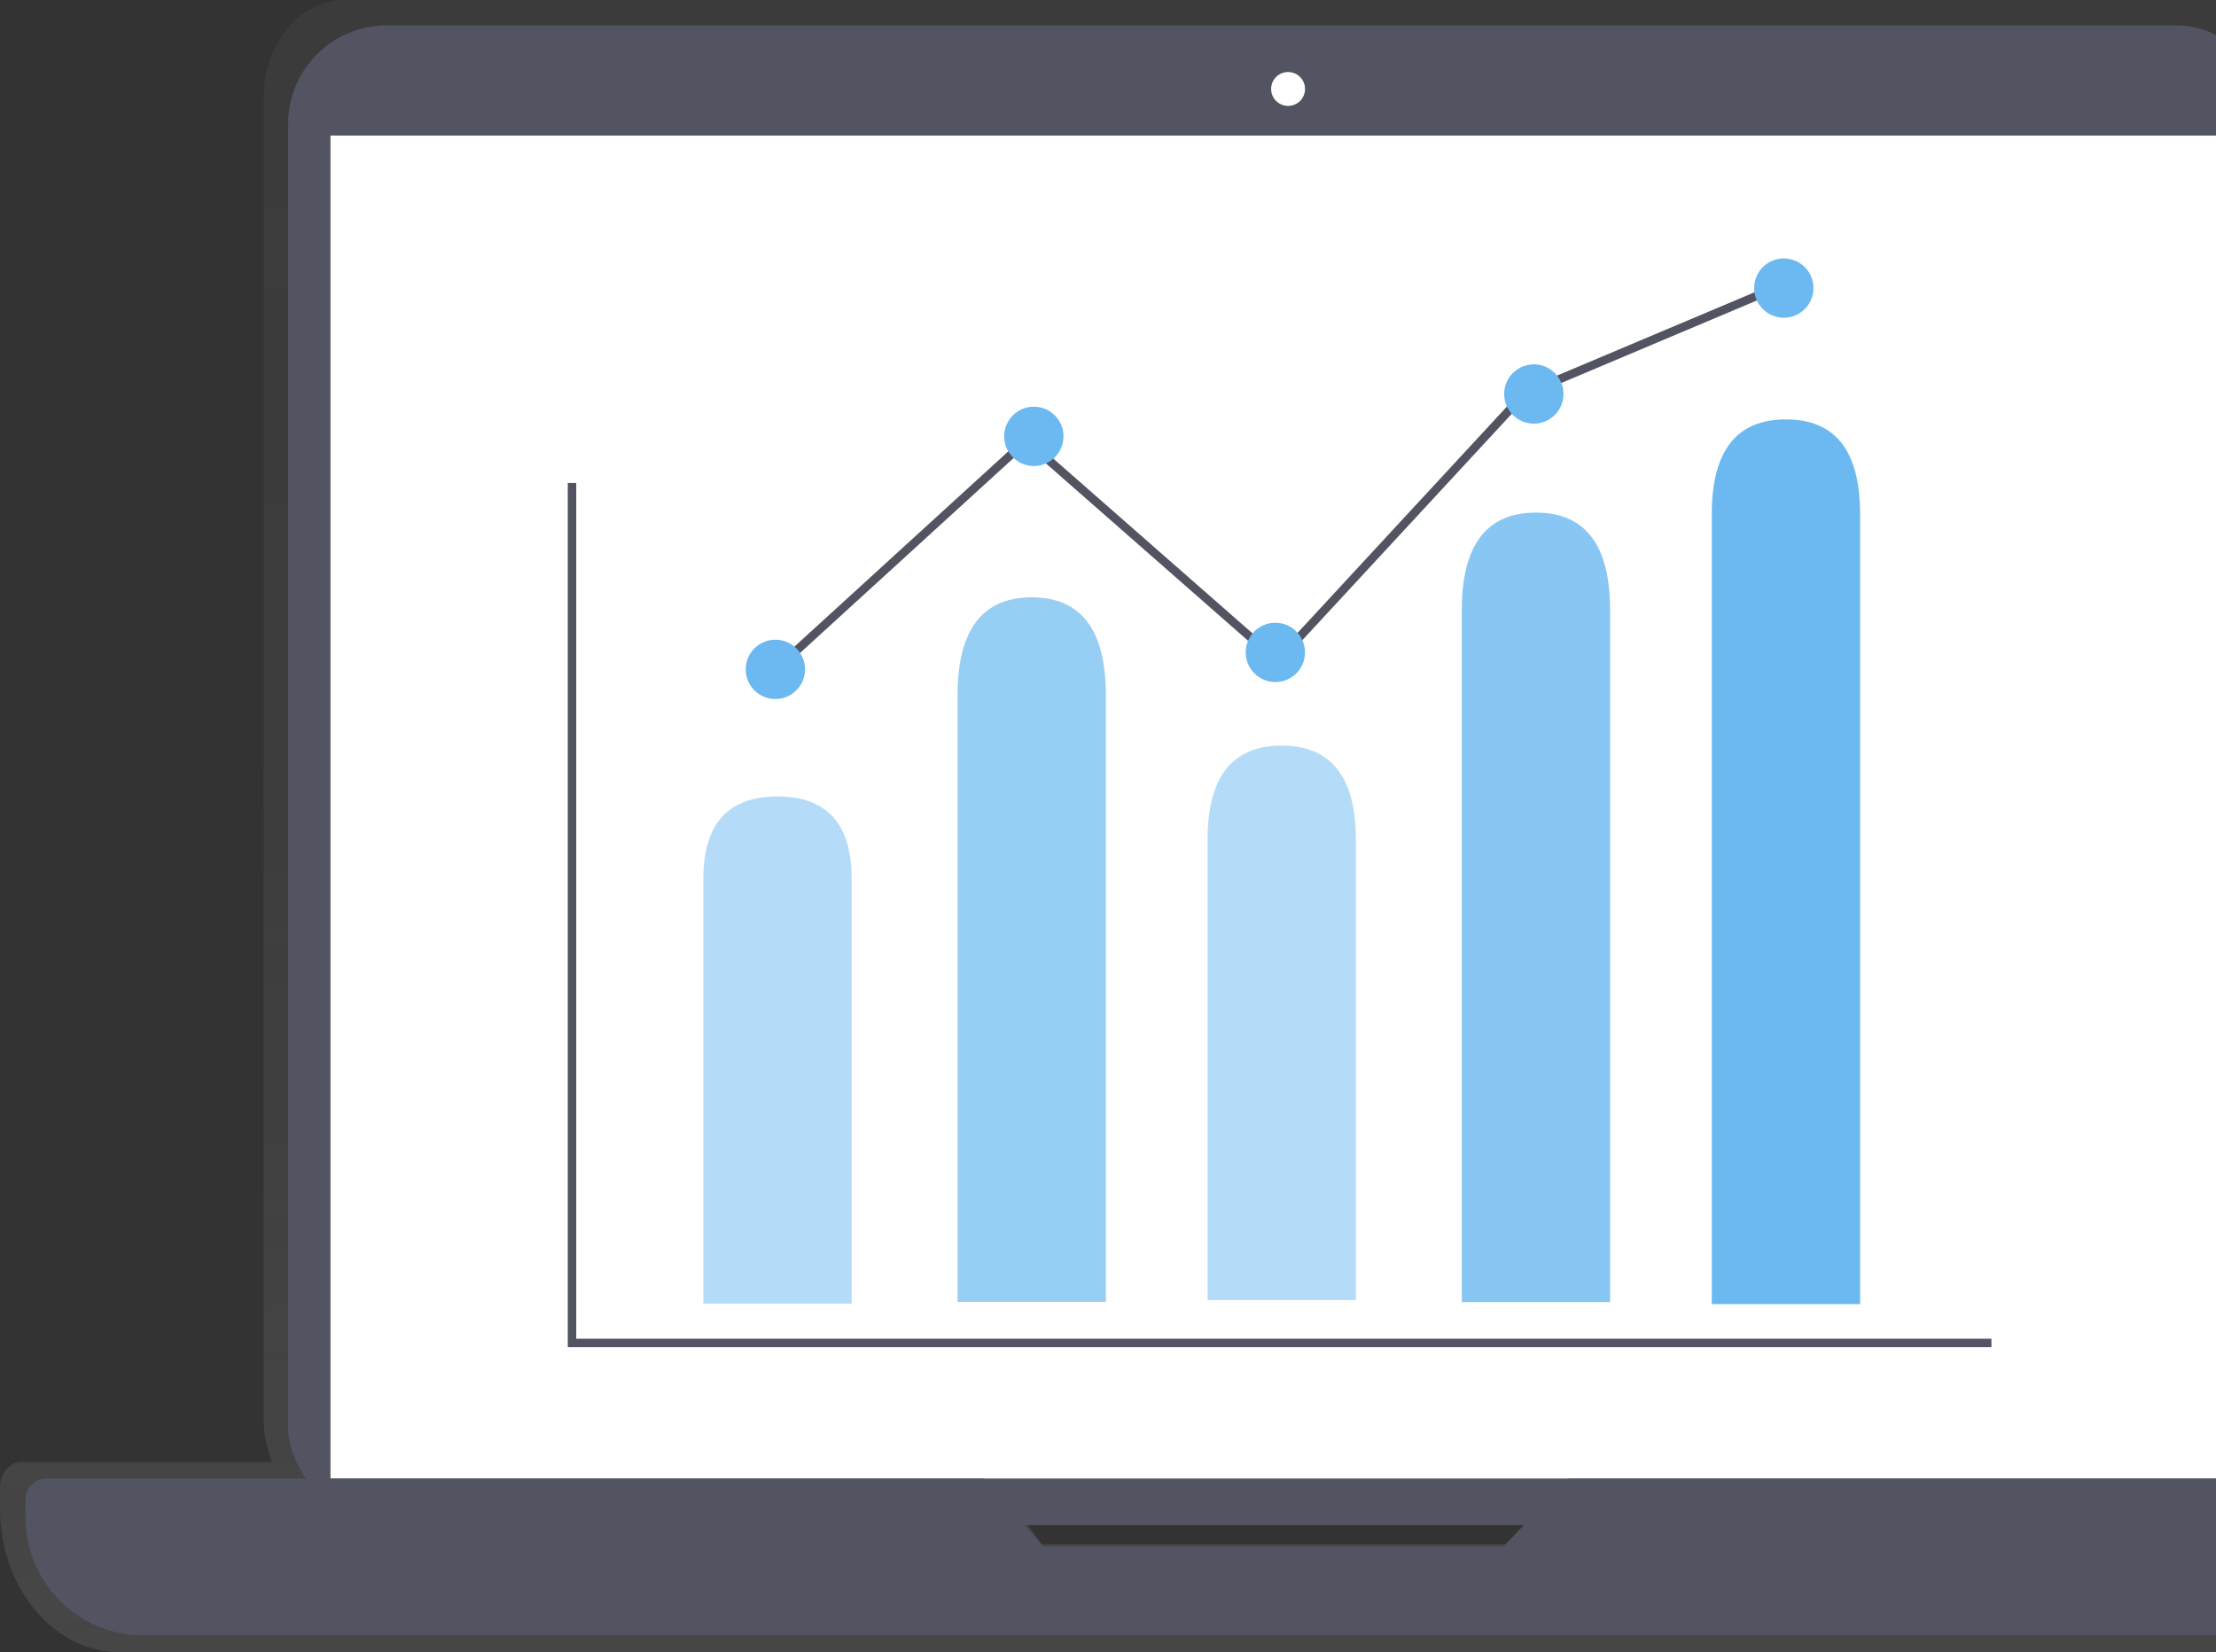 <?xml version="1.0" encoding="UTF-8"?>
<svg width="523px" height="390px" viewBox="0 0 523 390" version="1.1" xmlns="http://www.w3.org/2000/svg" xmlns:xlink="http://www.w3.org/1999/xlink">
    <rect x="0" y="0" width="523" height="390" fill="#333333" stroke="none"/>
    <!-- Generator: Sketch 51.3 (57544) - http://www.bohemiancoding.com/sketch -->
    <title>rocket</title>
    <desc>Created with Sketch.</desc>
    <defs>
        <linearGradient x1="50%" y1="99.989%" x2="50%" y2="-0.003%" id="linearGradient-1">
            <stop stop-color="#808080" stop-opacity="0.25" offset="0%"></stop>
            <stop stop-color="#808080" stop-opacity="0.12" offset="54%"></stop>
            <stop stop-color="#808080" stop-opacity="0.1" offset="100%"></stop>
        </linearGradient>
    </defs>
    <g id="Page-1" stroke="none" stroke-width="1" fill="none" fill-rule="evenodd">
        <g id="Artboard-Copy" transform="translate(-843, -273)">
            <g id="Header" transform="translate(106, 36)">
                <g id="rocket" transform="translate(737, 237)">
                    <path d="M597.939,345.07 L540.798,345.07 C542.113,341.9 542.795,338.406 542.791,334.866 L542.791,22.934 C542.791,10.268 534.226,0 523.661,0 L81.358,0 C70.793,3.03036434e-14 62.228,10.268 62.228,22.934 L62.228,334.877 C62.224,338.417 62.906,341.91 64.22,345.08 L5.06,345.08 C3.714,345.08 2.423,345.724 1.473,346.869 C0.523,348.013 -0.007,349.565 7.0435866e-05,351.179 L7.0435866e-05,356.073 C7.0435866e-05,374.81 12.67,390 28.299,390 L574.701,390 C582.206,390 589.404,386.426 594.711,380.063 C600.018,373.7 603,365.071 603,356.073 L603,351.179 C603.009,349.563 602.48,348.009 601.53,346.862 C600.58,345.715 599.288,345.07 597.939,345.07 Z M245.853,364.475 L240.926,357.811 L362.572,357.811 L357.147,364.485 L245.853,364.475 Z" id="Shape" fill="url(#linearGradient-1)" fill-rule="nonzero"></path>
                    <rect id="Rectangle-path" fill="#535461" fill-rule="nonzero" x="68" y="6" width="469" height="354" rx="23.26"></rect>
                    <rect id="Rectangle-path" fill="#FFFFFF" fill-rule="nonzero" x="78" y="32" width="449" height="317"></rect>
                    <circle id="Oval" fill="#FFFFFF" fill-rule="nonzero" cx="304" cy="21" r="4"></circle>
                    <path d="M370.265,349 L354.853,365 L246.183,365 L232.255,349 L10.942,349 C8.213,349 6,351.239 6,354 L6,358.03 C6,373.477 18.376,386 33.643,386 L567.357,386 C574.688,386 581.719,383.053 586.904,377.808 C592.088,372.562 595,365.448 595,358.03 L595,354 C595,351.239 592.787,349 590.058,349 L370.265,349 Z" id="Shape" fill="#535461" fill-rule="nonzero"></path>
                    <polyline id="Shape" stroke="#535461" stroke-width="2" points="135 114 135 317 470 317"></polyline>
                    <path d="M166,207.46 C166,194.487 171.833,188 183.5,188 C195.167,188 201,194.487 201,207.46 L201,307.711 L166,307.711 L166,207.46 Z" id="Rectangle-path" fill="#6BB9F0" fill-rule="nonzero" opacity="0.5"></path>
                    <path d="M226,164.11 C226,148.703 231.833,141 243.5,141 C255.167,141 261,148.703 261,164.11 L261,307.306 L226,307.306 L226,164.11 Z" id="Rectangle-path" fill="#6BB9F0" fill-rule="nonzero" opacity="0.7"></path>
                    <path d="M285,198.168 C285,183.389 290.833,176 302.5,176 C314.167,176 320,183.389 320,198.168 L320,306.862 L285,306.862 L285,198.168 Z" id="Rectangle-path" fill="#6BB9F0" fill-rule="nonzero" opacity="0.5"></path>
                    <path d="M345,144.002 C345,128.667 350.833,121 362.5,121 C374.167,121 380,128.667 380,144.002 L380,307.36 L345,307.36 L345,144.002 Z" id="Rectangle-path" fill="#6BB9F0" fill-rule="nonzero" opacity="0.8"></path>
                    <path d="M404,121.318 C404,106.439 409.833,99 421.5,99 C433.167,99 439,106.439 439,121.318 L439,307.825 L404,307.825 L404,121.318 Z" id="Rectangle-path" fill="#6BB9F0" fill-rule="nonzero"></path>
                    <polyline id="Shape" stroke="#535461" stroke-width="2" points="182 159 242.236 104.002 301.486 155.996 359.75 93.003 419 68"></polyline>
                    <circle id="Oval" fill="#6BB9F0" fill-rule="nonzero" cx="183" cy="158" r="7"></circle>
                    <circle id="Oval" fill="#6BB9F0" fill-rule="nonzero" cx="301" cy="154" r="7"></circle>
                    <circle id="Oval" fill="#6BB9F0" fill-rule="nonzero" cx="362" cy="93" r="7"></circle>
                    <circle id="Oval" fill="#6BB9F0" fill-rule="nonzero" cx="244" cy="103" r="7"></circle>
                    <circle id="Oval" fill="#6BB9F0" fill-rule="nonzero" cx="421" cy="68" r="7"></circle>
                </g>
            </g>
        </g>
    </g>
</svg>